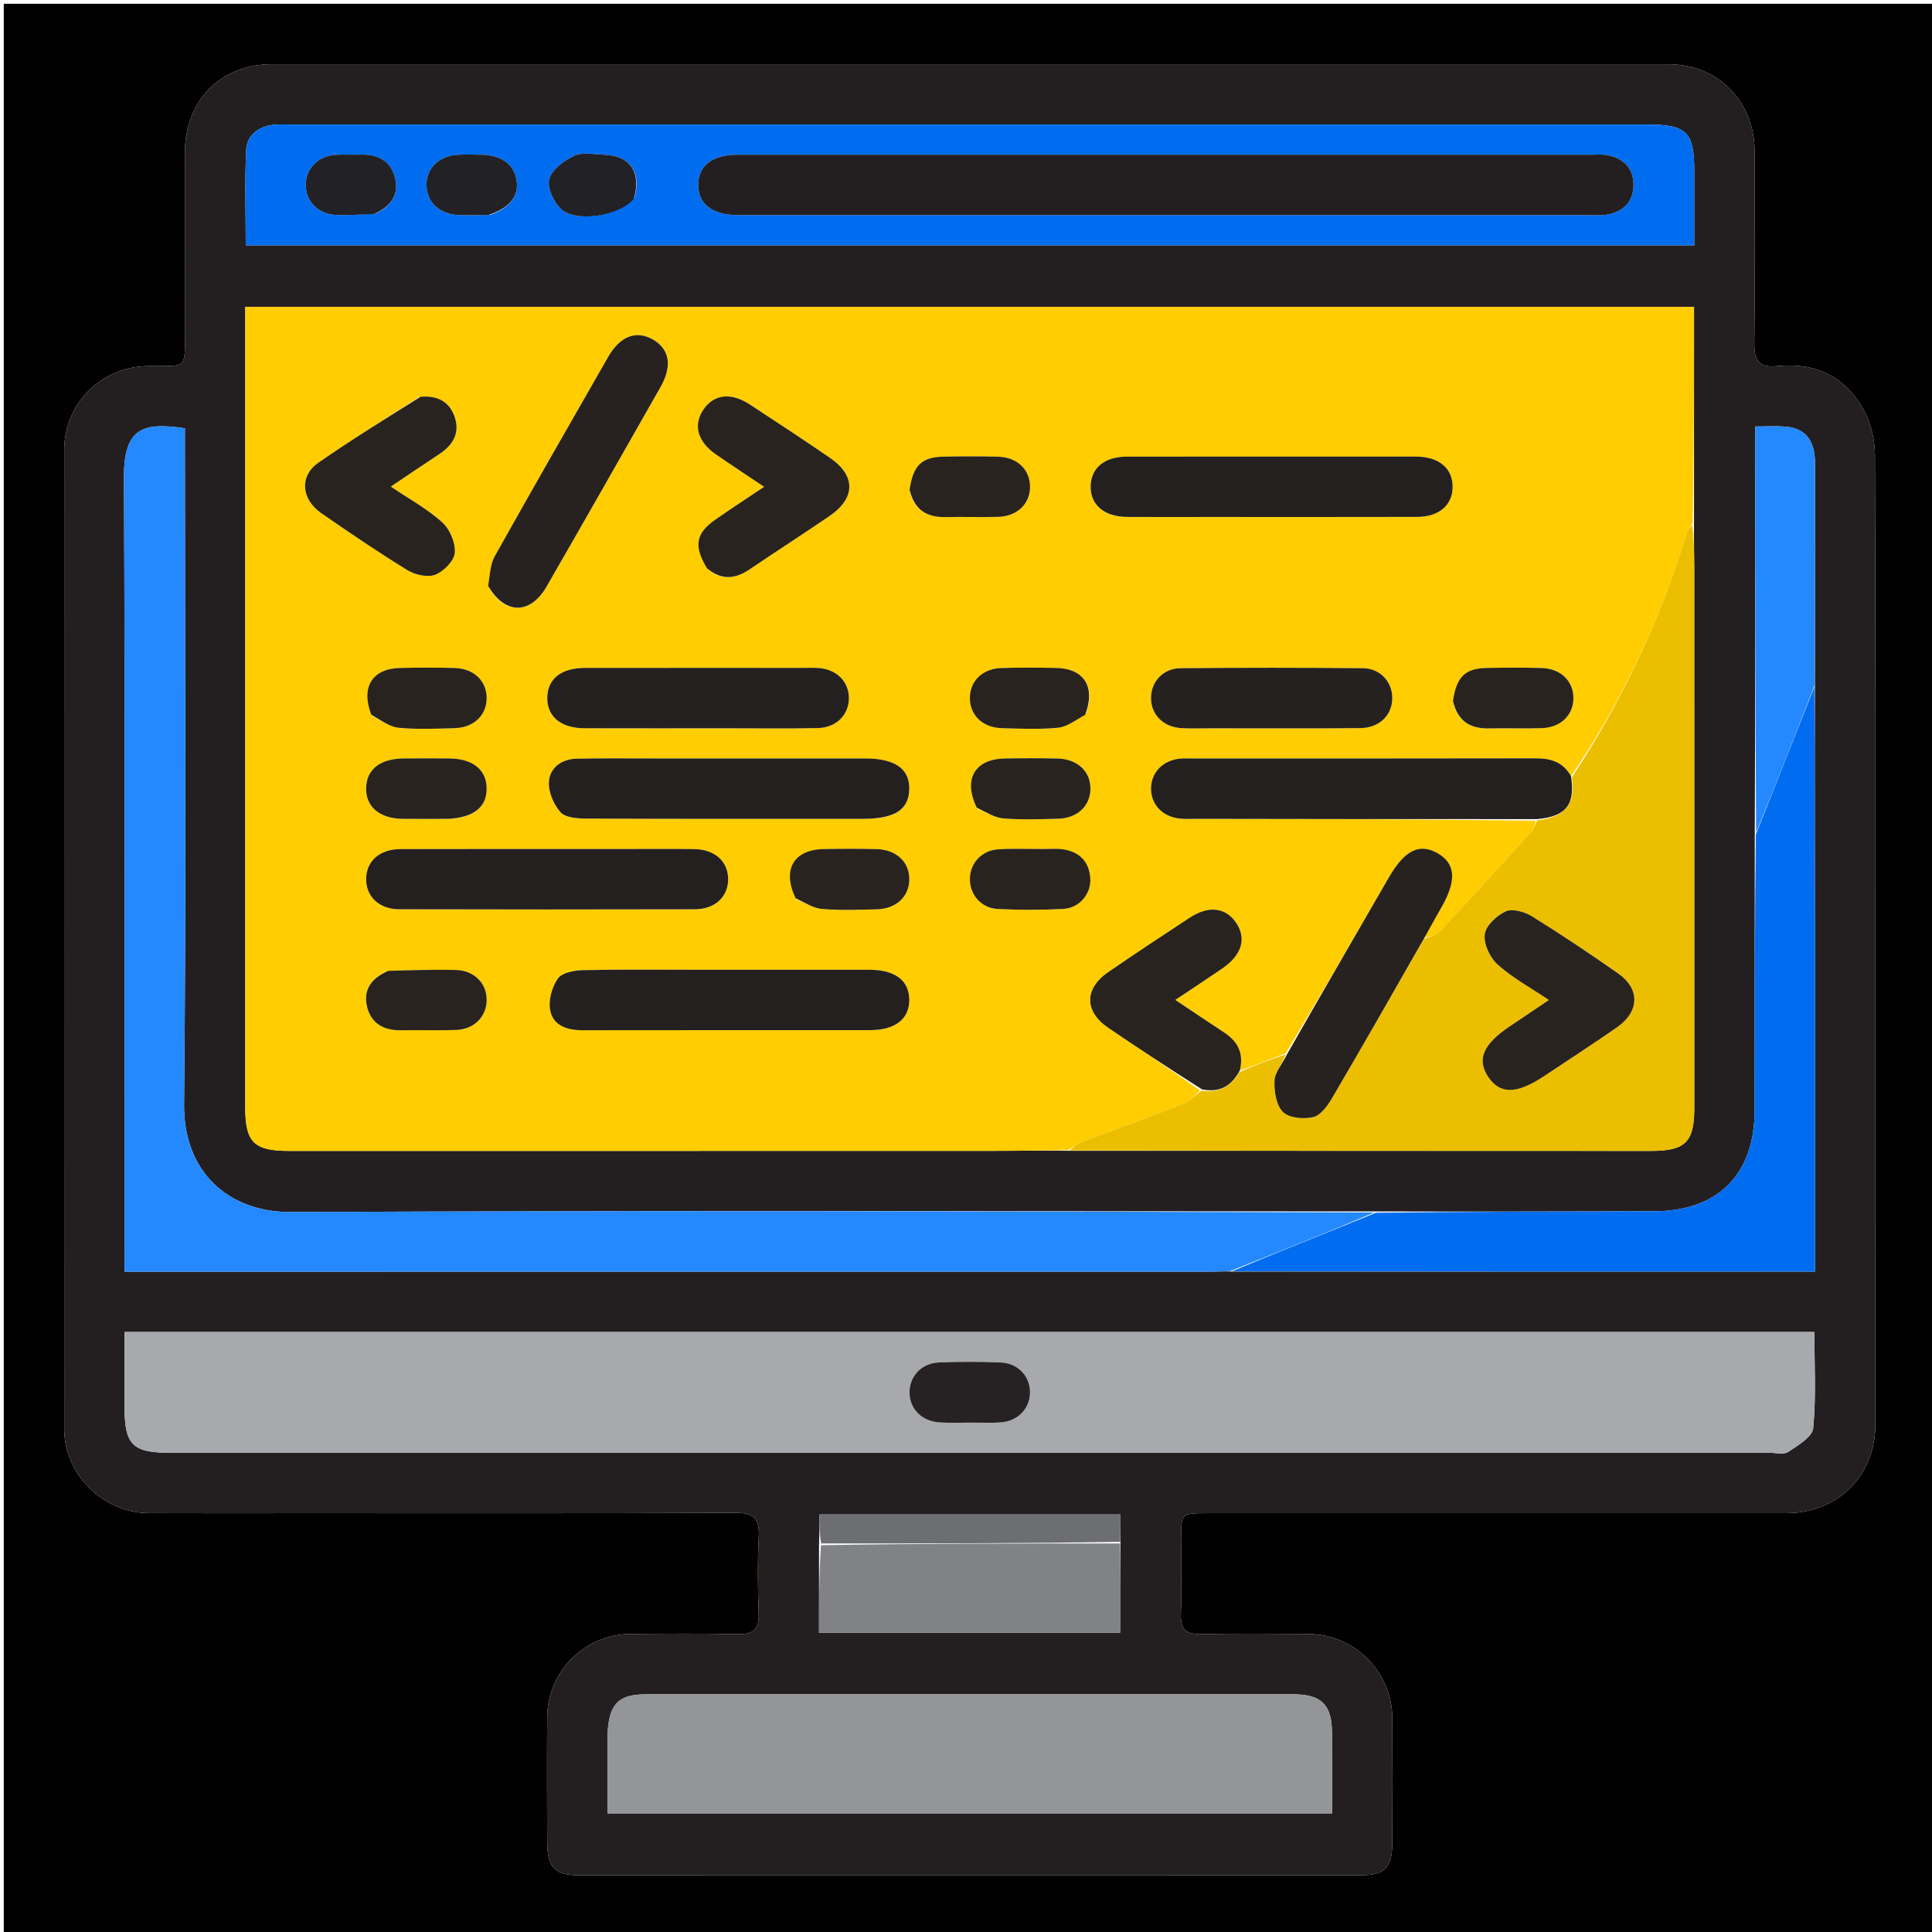 <svg version="1.1" id="Layer_1" xmlns="http://www.w3.org/2000/svg" xmlns:xlink="http://www.w3.org/1999/xlink" x="0px" y="0px"
	 width="100%" viewBox="0 0 512 512" enable-background="new 0 0 512 512" xml:space="preserve">
<path fill="#000000" opacity="1" stroke="none" 
	d="
M1,167 
	C1,111.333 1,56.167 1,1 
	C171.667,1 342.333,1 513,1 
	C513,171.667 513,342.333 513,513 
	C342.333,513 171.667,513 1,513 
	C1,397.833 1,282.667 1,167 
M497,268.5 
	C497,219.176 497.067,169.852 496.874,120.529 
	C496.858,116.557 495.824,112.173 493.933,108.706 
	C489.077,99.805 481.1,95.97 470.961,97.023 
	C466.418,97.494 464.851,95.749 464.912,91.112 
	C465.137,74.118 465.022,57.12 464.993,40.123 
	C464.97,26.815 455.268,17.011 442.052,17.009 
	C318.743,16.995 195.435,16.995 72.126,17.008 
	C58.492,17.009 49.024,26.623 49.005,40.408 
	C48.985,55.905 49.026,71.402 48.991,86.899 
	C48.966,98.159 50.014,96.904 39.257,97.005 
	C26.864,97.122 17.024,106.875 17.019,119.277 
	C16.987,205.76 16.988,292.243 17.019,378.726 
	C17.023,390.708 27.324,400.93 39.334,400.984 
	C52.998,401.045 66.662,401 80.326,401 
	C118.485,401 156.644,401.071 194.803,400.911 
	C199.574,400.892 201.331,402.303 201.086,407.154 
	C200.742,413.969 200.81,420.821 201.066,427.643 
	C201.223,431.86 199.563,433.154 195.506,433.065 
	C186.013,432.856 176.511,432.939 167.013,433.018 
	C154.931,433.118 145.108,442.935 145.02,455.021 
	C144.939,466.019 144.967,477.017 145.015,488.015 
	C145.046,495.035 146.934,496.98 153.888,496.983 
	C222.708,497.006 291.527,497.007 360.347,496.978 
	C367.048,496.976 368.941,495.034 368.98,488.304 
	C369.042,477.307 369.047,466.308 368.985,455.311 
	C368.916,443.046 358.98,433.094 346.739,433.014 
	C337.242,432.952 327.741,432.878 318.246,433.055 
	C314.424,433.126 312.81,431.883 312.943,427.896 
	C313.166,421.238 312.992,414.568 313.003,407.902 
	C313.015,401.024 313.025,401.004 319.944,401.003 
	C371.1,400.997 422.257,401.007 473.413,400.995 
	C487.052,400.992 496.989,391.082 496.995,377.479 
	C497.01,341.486 497,305.493 497,268.5 
z"/>
<path fill="#231F20" opacity="1" stroke="none" 
	d="
M497,269 
	C497,305.493 497.01,341.486 496.995,377.479 
	C496.989,391.082 487.052,400.992 473.413,400.995 
	C422.257,401.007 371.1,400.997 319.944,401.003 
	C313.025,401.004 313.015,401.024 313.003,407.902 
	C312.992,414.568 313.166,421.238 312.943,427.896 
	C312.81,431.883 314.424,433.126 318.246,433.055 
	C327.741,432.878 337.242,432.952 346.739,433.014 
	C358.98,433.094 368.916,443.046 368.985,455.311 
	C369.047,466.308 369.042,477.307 368.98,488.304 
	C368.941,495.034 367.048,496.976 360.347,496.978 
	C291.527,497.007 222.708,497.006 153.888,496.983 
	C146.934,496.98 145.046,495.035 145.015,488.015 
	C144.967,477.017 144.939,466.019 145.02,455.021 
	C145.108,442.935 154.931,433.118 167.013,433.018 
	C176.511,432.939 186.013,432.856 195.506,433.065 
	C199.563,433.154 201.223,431.86 201.066,427.643 
	C200.81,420.821 200.742,413.969 201.086,407.154 
	C201.331,402.303 199.574,400.892 194.803,400.911 
	C156.644,401.071 118.485,401 80.326,401 
	C66.662,401 52.998,401.045 39.334,400.984 
	C27.324,400.93 17.023,390.708 17.019,378.726 
	C16.988,292.243 16.987,205.76 17.019,119.277 
	C17.024,106.875 26.864,97.122 39.257,97.005 
	C50.014,96.904 48.966,98.159 48.991,86.899 
	C49.026,71.402 48.985,55.905 49.005,40.408 
	C49.024,26.623 58.492,17.009 72.126,17.008 
	C195.435,16.995 318.743,16.995 442.052,17.009 
	C455.268,17.011 464.97,26.815 464.993,40.123 
	C465.022,57.12 465.137,74.118 464.912,91.112 
	C464.851,95.749 466.418,97.494 470.961,97.023 
	C481.1,95.97 489.077,99.805 493.933,108.706 
	C495.824,112.173 496.858,116.557 496.874,120.529 
	C497.067,169.852 497,219.176 497,269 
M296.943,408.151 
	C296.943,405.914 296.943,403.678 296.943,401.359 
	C269.927,401.359 243.767,401.359 217.16,401.359 
	C217.16,404.151 217.16,406.597 217.046,409.969 
	C217.046,417.539 217.046,425.109 217.046,432.671 
	C244.059,432.671 270.252,432.671 296.84,432.671 
	C296.84,424.582 296.84,416.813 296.943,408.151 
M480.964,181.082 
	C480.976,161.603 481.014,142.124 480.984,122.646 
	C480.975,116.665 478.324,113.433 473.148,113.058 
	C470.559,112.87 467.944,113.025 465.172,113.025 
	C465.172,149.379 465.172,185.14 465.034,221.841 
	C465.023,245.996 465.018,270.151 464.997,294.306 
	C464.983,311.247 455.269,320.965 438.36,321.001 
	C413.875,321.053 389.39,321.114 363.988,321.036 
	C268.341,321.024 172.693,320.796 77.048,321.206 
	C60.548,321.276 48.602,310.559 48.782,292.716 
	C49.366,234.9 49,177.075 49,119.253 
	C49,117.305 49,115.357 49,113.499 
	C38.266,111.916 32.795,113.103 32.856,126.431 
	C33.167,194.583 33,262.737 33,330.89 
	C33,332.821 33,334.752 33,337 
	C35.302,337 36.943,337 38.584,337 
	C132.732,337 226.88,337.001 321.027,336.993 
	C322.691,336.993 324.354,336.89 326.942,336.973 
	C378.175,336.973 429.407,336.973 481,336.973 
	C481,334.529 481,332.721 481,330.914 
	C481,305.263 481.022,279.612 480.994,253.96 
	C480.968,229.978 480.891,205.996 480.964,181.082 
M448.935,138.052 
	C448.935,119.128 448.935,100.204 448.935,81.333 
	C320.658,81.333 192.959,81.333 64.999,81.333 
	C64.999,83.313 64.999,84.959 64.999,86.606 
	C64.999,155.587 64.998,224.569 65.001,293.55 
	C65.002,302.697 67.323,304.999 76.543,304.999 
	C138.36,305.002 200.177,305.007 261.993,304.992 
	C268.988,304.991 275.983,304.872 283.906,304.97 
	C335.179,304.98 386.453,304.994 437.726,304.998 
	C446.576,304.999 448.997,302.591 448.998,293.783 
	C449.004,246.005 449.006,198.228 448.993,150.451 
	C448.992,146.626 448.872,142.803 448.935,138.052 
M126.5,353 
	C95.427,353 64.353,353 33,353 
	C33,360.036 32.998,366.348 33,372.66 
	C33.003,382.931 35.039,384.999 45.165,384.999 
	C186.429,385 327.692,385 468.956,384.997 
	C470.621,384.996 472.704,385.566 473.865,384.787 
	C476.432,383.065 480.287,380.82 480.512,378.489 
	C481.317,370.148 480.827,361.683 480.827,353 
	C362.681,353 245.09,353 126.5,353 
M129.5,65.001 
	C235.914,65.001 342.328,65.001 449.001,65.001 
	C449.001,57.903 449.002,51.583 449,45.263 
	C448.997,35.052 446.949,33 436.745,33 
	C316.913,32.999 197.081,32.999 77.248,33.002 
	C75.582,33.002 73.894,32.874 72.254,33.095 
	C68.354,33.621 65.424,35.907 65.243,39.773 
	C64.857,48.027 65.125,56.313 65.125,65.001 
	C86.572,65.001 107.536,65.001 129.5,65.001 
M161,459.763 
	C161,466.701 161,473.64 161,480.574 
	C225.36,480.574 289.057,480.574 353,480.574 
	C353,473.159 353.029,466.168 352.991,459.178 
	C352.951,451.742 350.196,449.01 342.652,449.008 
	C285.493,448.994 228.334,448.993 171.175,449.01 
	C163.914,449.012 161.376,451.527 161,459.763 
z"/>
<path fill="#FFCD00" opacity="1" stroke="none" 
	d="
M282.978,304.807 
	C275.983,304.872 268.988,304.991 261.993,304.992 
	C200.177,305.007 138.36,305.002 76.543,304.999 
	C67.323,304.999 65.002,302.697 65.001,293.55 
	C64.998,224.569 64.999,155.587 64.999,86.606 
	C64.999,84.959 64.999,83.313 64.999,81.333 
	C192.959,81.333 320.658,81.333 448.935,81.333 
	C448.935,100.204 448.935,119.128 448.573,138.683 
	C447.837,139.845 447.293,140.326 447.114,140.916 
	C440.09,164.089 429.896,185.769 416.337,205.684 
	C414.048,201.694 410.702,200.955 406.778,200.963 
	C376.309,201.027 345.839,200.998 315.369,200.999 
	C314.537,200.999 313.7,200.96 312.873,201.031 
	C308.179,201.432 304.973,204.749 305.035,209.103 
	C305.097,213.445 308.335,216.637 313.088,216.972 
	C314.413,217.065 315.751,216.999 317.083,217.001 
	C347.05,217.048 377.018,217.093 406.963,217.49 
	C406.666,218.611 406.596,219.565 406.09,220.122 
	C397.876,229.152 389.646,238.169 381.293,247.068 
	C380.386,248.034 378.69,248.258 377.507,248.491 
	C379.124,245.552 380.586,242.942 382.065,240.343 
	C386.096,233.262 385.737,228.802 380.906,226.074 
	C376.116,223.369 372.197,225.367 368.076,232.504 
	C359.112,248.03 350.115,263.536 340.769,279.109 
	C336.425,280.806 332.443,282.445 328.579,283.677 
	C329.695,278.944 327.898,275.897 324.355,273.579 
	C320.236,270.884 316.162,268.121 311.473,264.99 
	C316.016,261.954 319.993,259.346 323.917,256.66 
	C329.132,253.089 330.421,248.677 327.55,244.495 
	C324.785,240.466 320.276,239.924 315.283,243.197 
	C308.065,247.928 300.871,252.697 293.753,257.576 
	C287.325,261.982 287.295,268.012 293.714,272.39 
	C301.797,277.904 309.997,283.246 318.022,289.007 
	C316.486,290.422 315.225,291.88 313.638,292.498 
	C304.84,295.925 295.951,299.114 287.126,302.472 
	C285.659,303.03 284.357,304.018 282.978,304.807 
M185.5,256.998 
	C175.19,256.998 164.878,256.87 154.573,257.096 
	C152.245,257.147 148.976,257.738 147.861,259.306 
	C146.269,261.543 145.294,265.096 145.806,267.75 
	C146.588,271.805 150.3,273.028 154.346,273.022 
	C179.787,272.981 205.229,273.012 230.67,272.995 
	C237.28,272.991 241.056,269.965 240.964,264.86 
	C240.872,259.78 237.178,257.009 230.399,257.002 
	C215.766,256.987 201.133,256.998 185.5,256.998 
M365.49,120.998 
	C343.207,120.998 320.924,120.978 298.641,121.012 
	C292.705,121.021 289.149,123.989 289.034,128.812 
	C288.916,133.802 292.613,136.952 298.775,136.991 
	C305.925,137.037 313.076,137.003 320.226,137.002 
	C338.684,137.002 357.143,137.033 375.601,136.983 
	C381.414,136.967 385.009,133.768 384.964,128.927 
	C384.918,124.083 381.356,121.091 375.463,121.006 
	C372.471,120.963 369.477,120.998 365.49,120.998 
M162.5,224.998 
	C143.71,224.998 124.919,224.963 106.129,225.021 
	C100.618,225.038 97.138,228.154 97.034,232.825 
	C96.93,237.517 100.418,240.953 105.79,240.967 
	C131.896,241.035 158.003,241.033 184.11,240.971 
	C189.519,240.958 193.013,237.602 192.964,232.917 
	C192.914,228.241 189.425,225.091 183.953,225.02 
	C177.136,224.932 170.318,224.998 162.5,224.998 
M229.301,217.002 
	C237.172,216.968 240.8,214.549 240.964,209.227 
	C241.131,203.764 237.209,201 229.267,200.998 
	C210.472,200.996 191.677,200.996 172.883,200.998 
	C166.23,200.999 159.575,200.929 152.925,201.049 
	C148.967,201.121 145.773,203.327 145.479,207.075 
	C145.268,209.77 146.701,213.191 148.554,215.251 
	C149.88,216.725 153.114,216.923 155.501,216.934 
	C179.783,217.046 204.067,217.002 229.301,217.002 
M129.512,155.666 
	C133.866,162.96 140.539,162.923 144.872,155.405 
	C154.997,137.837 165.02,120.21 175.037,102.58 
	C178.215,96.986 177.456,92.552 173.075,90.003 
	C168.682,87.446 164.349,89.039 161.185,94.559 
	C151.1,112.151 141.004,129.737 131.103,147.432 
	C129.89,149.599 129.829,152.412 129.512,155.666 
M211.391,176.997 
	C192.603,176.997 173.816,176.981 155.029,177.006 
	C148.695,177.015 145.084,179.925 145.033,184.92 
	C144.983,189.913 148.646,192.973 154.878,192.992 
	C167.514,193.029 180.149,193.005 192.785,193.003 
	C200.765,193.001 208.748,193.111 216.725,192.947 
	C221.715,192.844 225.078,189.312 224.964,184.803 
	C224.855,180.483 221.591,177.327 216.839,177.024 
	C215.348,176.929 213.847,177.001 211.391,176.997 
M111.058,105.214 
	C102.138,110.995 93.072,116.565 84.356,122.638 
	C79.324,126.145 79.809,132.291 85.107,135.964 
	C92.622,141.174 100.191,146.325 107.981,151.104 
	C110.008,152.348 113.317,153.095 115.352,152.305 
	C117.596,151.434 120.345,148.637 120.521,146.487 
	C120.736,143.85 119.207,140.243 117.194,138.428 
	C113.232,134.855 108.415,132.229 103.568,128.952 
	C108.223,125.828 112.194,123.112 116.219,120.478 
	C119.74,118.174 121.908,115.163 120.602,110.855 
	C119.336,106.677 116.236,104.753 111.058,105.214 
M187.648,150.898 
	C191.312,153.899 194.92,153.411 198.636,150.898 
	C205.662,146.144 212.793,141.544 219.803,136.768 
	C226.794,132.004 226.837,126.034 219.901,121.297 
	C212.897,116.513 205.818,111.835 198.716,107.196 
	C193.684,103.91 189.204,104.456 186.432,108.517 
	C183.644,112.599 184.823,117.026 189.702,120.4 
	C193.754,123.203 197.875,125.908 202.496,129.013 
	C197.838,132.137 193.696,134.833 189.642,137.654 
	C184.389,141.31 183.761,144.654 187.648,150.898 
M321.537,193.004 
	C334.497,193.001 347.457,193.07 360.416,192.961 
	C365.506,192.917 368.889,189.619 368.965,185.123 
	C369.039,180.789 365.832,177.126 361.169,177.081 
	C345.054,176.927 328.935,176.927 312.82,177.082 
	C308.154,177.126 304.958,180.783 305.032,185.124 
	C305.106,189.457 308.337,192.68 313.079,192.962 
	C315.563,193.11 318.062,192.999 321.537,193.004 
M119.162,217.009 
	C125.566,216.701 129.028,213.843 128.971,208.909 
	C128.914,203.951 125.266,201.042 118.99,200.996 
	C115.008,200.967 111.024,200.968 107.041,200.996 
	C100.725,201.04 97.109,203.899 97.027,208.868 
	C96.944,213.858 100.615,216.939 106.788,217.002 
	C110.604,217.041 114.422,217.01 119.162,217.009 
M259.125,214.369 
	C261.372,215.248 263.571,216.698 265.874,216.887 
	C270.663,217.28 275.508,217.097 280.326,216.978 
	C285.447,216.851 288.84,213.706 288.971,209.218 
	C289.108,204.53 285.614,201.149 280.272,201.019 
	C275.62,200.905 270.962,200.927 266.309,201.006 
	C258.351,201.142 255.167,206.473 259.125,214.369 
M385.084,186.181 
	C386.311,191.19 389.667,193.144 394.63,193.031 
	C399.282,192.925 403.941,193.117 408.591,192.968 
	C413.635,192.806 416.997,189.468 416.971,184.953 
	C416.945,180.431 413.585,177.171 408.506,177.028 
	C403.69,176.891 398.865,176.924 394.046,177.011 
	C388.292,177.114 385.983,179.323 385.084,186.181 
M211.125,238.369 
	C213.372,239.248 215.571,240.698 217.874,240.887 
	C222.663,241.28 227.508,241.097 232.326,240.978 
	C237.447,240.851 240.84,237.706 240.971,233.218 
	C241.108,228.53 237.614,225.149 232.272,225.019 
	C227.62,224.905 222.962,224.927 218.309,225.006 
	C210.351,225.142 207.167,230.473 211.125,238.369 
M275.407,224.99 
	C271.757,225.005 268.094,224.826 264.462,225.086 
	C260.09,225.398 257.048,228.815 257.027,232.958 
	C257.006,237.094 260.033,240.68 264.388,240.888 
	C270.18,241.164 276.008,241.183 281.797,240.87 
	C286.08,240.637 289.212,236.853 288.939,232.766 
	C288.647,228.385 286.13,225.772 281.828,225.094 
	C280.045,224.814 278.186,225.011 275.407,224.99 
M287.818,189.111 
	C290.421,182.001 287.288,177.159 279.889,177.011 
	C275.07,176.915 270.244,176.887 265.427,177.03 
	C260.366,177.18 257.016,180.483 257.027,185.012 
	C257.037,189.533 260.393,192.824 265.461,192.969 
	C270.444,193.111 275.468,193.341 280.407,192.855 
	C282.804,192.619 285.048,190.832 287.818,189.111 
M98.624,189.747 
	C100.937,190.831 103.182,192.618 105.579,192.855 
	C110.518,193.341 115.542,193.111 120.525,192.969 
	C125.594,192.824 128.957,189.533 128.971,185.017 
	C128.985,180.495 125.625,177.181 120.568,177.03 
	C115.752,176.887 110.926,176.915 106.107,177.011 
	C98.702,177.158 95.574,181.986 98.624,189.747 
M102.506,257.413 
	C98.281,259.23 96.165,262.444 97.313,266.933 
	C98.454,271.395 101.884,273.129 106.411,273.031 
	C111.226,272.926 116.05,273.134 120.86,272.956 
	C125.601,272.78 128.86,269.502 128.971,265.191 
	C129.087,260.679 125.733,257.163 120.753,257.047 
	C114.947,256.911 109.133,257.11 102.506,257.413 
M241.084,130.181 
	C242.311,135.19 245.667,137.144 250.63,137.031 
	C255.282,136.925 259.941,137.117 264.591,136.968 
	C269.635,136.806 272.997,133.468 272.971,128.953 
	C272.945,124.431 269.585,121.171 264.506,121.028 
	C259.69,120.891 254.865,120.924 250.046,121.011 
	C244.292,121.114 241.983,123.323 241.084,130.181 
z"/>
<path fill="#A7A9AC" opacity="1" stroke="none" 
	d="
M127,353 
	C245.09,353 362.681,353 480.827,353 
	C480.827,361.683 481.317,370.148 480.512,378.489 
	C480.287,380.82 476.432,383.065 473.865,384.787 
	C472.704,385.566 470.621,384.996 468.956,384.997 
	C327.692,385 186.429,385 45.165,384.999 
	C35.039,384.999 33.003,382.931 33,372.66 
	C32.998,366.348 33,360.036 33,353 
	C64.353,353 95.427,353 127,353 
M258.45,377.01 
	C260.77,376.995 263.104,377.137 265.408,376.932 
	C269.804,376.542 272.881,373.27 272.966,369.15 
	C273.056,364.839 269.86,361.267 265.221,361.072 
	C259.761,360.842 254.278,360.846 248.817,361.068 
	C244.16,361.257 240.968,364.781 241.031,369.103 
	C241.093,373.422 244.313,376.681 249.032,376.962 
	C251.84,377.13 254.665,377.004 258.45,377.01 
z"/>
<path fill="#2488FF" opacity="1" stroke="none" 
	d="
M326.017,336.836 
	C324.354,336.89 322.691,336.993 321.027,336.993 
	C226.88,337.001 132.732,337 38.584,337 
	C36.943,337 35.302,337 33,337 
	C33,334.752 33,332.821 33,330.89 
	C33,262.737 33.167,194.583 32.856,126.431 
	C32.795,113.103 38.266,111.916 49,113.499 
	C49,115.357 49,117.305 49,119.253 
	C49,177.075 49.366,234.9 48.782,292.716 
	C48.602,310.559 60.548,321.276 77.048,321.206 
	C172.693,320.796 268.341,321.024 364.197,321.317 
	C351.609,326.678 338.813,331.757 326.017,336.836 
z"/>
<path fill="#EBBF00" opacity="1" stroke="none" 
	d="
M328.46,284.083 
	C332.443,282.445 336.425,280.806 340.71,279.463 
	C339.858,281.955 337.872,284.109 337.761,286.357 
	C337.622,289.176 338.198,292.898 339.999,294.689 
	C341.622,296.304 345.506,296.645 348.028,296.036 
	C350.008,295.558 351.837,293.011 353.034,290.973 
	C361.246,276.984 369.273,262.888 377.36,248.826 
	C378.69,248.258 380.386,248.034 381.293,247.068 
	C389.646,238.169 397.876,229.152 406.09,220.122 
	C406.596,219.565 406.666,218.611 407.358,217.421 
	C415.04,216.361 417.502,213.275 416.567,205.98 
	C429.896,185.769 440.09,164.089 447.114,140.916 
	C447.293,140.326 447.837,139.845 448.509,139.146 
	C448.872,142.803 448.992,146.626 448.993,150.451 
	C449.006,198.228 449.004,246.005 448.998,293.783 
	C448.997,302.591 446.576,304.999 437.726,304.998 
	C386.453,304.994 335.179,304.98 283.442,304.889 
	C284.357,304.018 285.659,303.03 287.126,302.472 
	C295.951,299.114 304.84,295.925 313.638,292.498 
	C315.225,291.88 316.486,290.422 318.423,289.047 
	C323.31,289.621 326.349,287.798 328.46,284.083 
M409.469,285.01 
	C415.832,280.762 422.265,276.614 428.537,272.235 
	C434.51,268.063 434.661,262.062 428.806,257.965 
	C421.313,252.721 413.706,247.623 405.935,242.806 
	C404.015,241.616 400.804,240.727 399.019,241.536 
	C396.63,242.618 393.754,245.331 393.474,247.635 
	C393.164,250.183 394.872,253.815 396.903,255.631 
	C400.859,259.169 405.654,261.769 410.482,265.013 
	C406.529,267.671 403.366,269.812 400.189,271.932 
	C392.994,276.735 391.264,280.828 394.474,285.499 
	C397.578,290.016 401.919,289.988 409.469,285.01 
z"/>
<path fill="#006DF0" opacity="1" stroke="none" 
	d="
M129,65.001 
	C107.536,65.001 86.572,65.001 65.125,65.001 
	C65.125,56.313 64.857,48.027 65.243,39.773 
	C65.424,35.907 68.354,33.621 72.254,33.095 
	C73.894,32.874 75.582,33.002 77.248,33.002 
	C197.081,32.999 316.913,32.999 436.745,33 
	C446.949,33 448.997,35.052 449,45.263 
	C449.002,51.583 449.001,57.903 449.001,65.001 
	C342.328,65.001 235.914,65.001 129,65.001 
M349.5,41 
	C298.174,41 246.848,40.995 195.522,41.005 
	C188.753,41.007 185.049,43.863 185.041,48.986 
	C185.032,54.089 188.777,56.958 195.503,57 
	C196.003,57.003 196.503,57 197.003,57 
	C271.659,57 346.315,57.001 420.971,56.997 
	C422.636,56.997 424.343,57.168 425.959,56.87 
	C430.252,56.077 432.884,53.427 432.888,49.006 
	C432.893,44.587 430.276,41.937 425.979,41.126 
	C424.526,40.852 422.988,41.004 421.49,41.003 
	C397.827,40.998 374.163,41 349.5,41 
M168.146,52.391 
	C170.012,45.554 166.98,41.22 160.104,41.007 
	C157.452,40.925 154.43,40.244 152.231,41.256 
	C149.526,42.502 146.271,44.886 145.558,47.425 
	C144.923,49.684 146.717,53.623 148.706,55.41 
	C152.768,59.058 163.933,57.277 168.146,52.391 
M129.86,56.945 
	C135.174,55.107 137.609,51.906 136.885,47.711 
	C136.141,43.409 132.81,41.067 127.282,40.992 
	C125.293,40.966 123.299,40.908 121.315,41.016 
	C116.312,41.287 112.965,44.597 113.028,49.103 
	C113.09,53.587 116.468,56.772 121.529,56.986 
	C124.011,57.091 126.501,56.999 129.86,56.945 
M99.493,56.557 
	C103.709,54.741 105.823,51.547 104.667,47.052 
	C103.519,42.587 100.091,40.822 95.578,40.977 
	C93.259,41.056 90.922,40.862 88.616,41.059 
	C84.209,41.436 81.127,44.686 81.028,48.814 
	C80.924,53.124 84.116,56.654 88.75,56.932 
	C92.048,57.13 95.373,56.872 99.493,56.557 
z"/>
<path fill="#939598" opacity="1" stroke="none" 
	d="
M161,459.303 
	C161.376,451.527 163.914,449.012 171.175,449.01 
	C228.334,448.993 285.493,448.994 342.652,449.008 
	C350.196,449.01 352.951,451.742 352.991,459.178 
	C353.029,466.168 353,473.159 353,480.574 
	C289.057,480.574 225.36,480.574 161,480.574 
	C161,473.64 161,466.701 161,459.303 
z"/>
<path fill="#006DF0" opacity="1" stroke="none" 
	d="
M326.48,336.904 
	C338.813,331.757 351.609,326.678 364.655,321.385 
	C389.39,321.114 413.875,321.053 438.36,321.001 
	C455.269,320.965 464.983,311.247 464.997,294.306 
	C465.018,270.151 465.023,245.996 465.317,221.12 
	C470.679,207.604 475.757,194.809 480.836,182.014 
	C480.891,205.996 480.968,229.978 480.994,253.96 
	C481.022,279.612 481,305.263 481,330.914 
	C481,332.721 481,334.529 481,336.973 
	C429.407,336.973 378.175,336.973 326.48,336.904 
z"/>
<path fill="#808285" opacity="1" stroke="none" 
	d="
M296.84,409.044 
	C296.84,416.813 296.84,424.582 296.84,432.671 
	C270.252,432.671 244.059,432.671 217.046,432.671 
	C217.046,425.109 217.046,417.539 217.561,409.497 
	C244.33,409.031 270.585,409.037 296.84,409.044 
z"/>
<path fill="#2488FF" opacity="1" stroke="none" 
	d="
M480.9,181.548 
	C475.757,194.809 470.679,207.604 465.386,220.649 
	C465.172,185.14 465.172,149.379 465.172,113.025 
	C467.944,113.025 470.559,112.87 473.148,113.058 
	C478.324,113.433 480.975,116.665 480.984,122.646 
	C481.014,142.124 480.976,161.603 480.9,181.548 
z"/>
<path fill="#6D6E71" opacity="1" stroke="none" 
	d="
M296.891,408.597 
	C270.585,409.037 244.33,409.031 217.618,409.034 
	C217.16,406.597 217.16,404.151 217.16,401.359 
	C243.767,401.359 269.927,401.359 296.943,401.359 
	C296.943,403.678 296.943,405.914 296.891,408.597 
z"/>
<path fill="#242020" opacity="1" stroke="none" 
	d="
M416.337,205.684 
	C417.502,213.275 415.04,216.361 407.381,217.07 
	C377.018,217.093 347.05,217.048 317.083,217.001 
	C315.751,216.999 314.413,217.065 313.088,216.972 
	C308.335,216.637 305.097,213.445 305.035,209.103 
	C304.973,204.749 308.179,201.432 312.873,201.031 
	C313.7,200.96 314.537,200.999 315.369,200.999 
	C345.839,200.998 376.309,201.027 406.778,200.963 
	C410.702,200.955 414.048,201.694 416.337,205.684 
z"/>
<path fill="#242020" opacity="1" stroke="none" 
	d="
M186,256.998 
	C201.133,256.998 215.766,256.987 230.399,257.002 
	C237.178,257.009 240.872,259.78 240.964,264.86 
	C241.056,269.965 237.28,272.991 230.67,272.995 
	C205.229,273.012 179.787,272.981 154.346,273.022 
	C150.3,273.028 146.588,271.805 145.806,267.75 
	C145.294,265.096 146.269,261.543 147.861,259.306 
	C148.976,257.738 152.245,257.147 154.573,257.096 
	C164.878,256.87 175.19,256.998 186,256.998 
z"/>
<path fill="#242020" opacity="1" stroke="none" 
	d="
M365.987,120.998 
	C369.477,120.998 372.471,120.963 375.463,121.006 
	C381.356,121.091 384.918,124.083 384.964,128.927 
	C385.009,133.768 381.414,136.967 375.601,136.983 
	C357.143,137.033 338.684,137.002 320.226,137.002 
	C313.076,137.003 305.925,137.037 298.775,136.991 
	C292.613,136.952 288.916,133.802 289.034,128.812 
	C289.149,123.989 292.705,121.021 298.641,121.012 
	C320.924,120.978 343.207,120.998 365.987,120.998 
z"/>
<path fill="#242020" opacity="1" stroke="none" 
	d="
M163,224.998 
	C170.318,224.998 177.136,224.932 183.953,225.02 
	C189.425,225.091 192.914,228.241 192.964,232.917 
	C193.013,237.602 189.519,240.958 184.11,240.971 
	C158.003,241.033 131.896,241.035 105.79,240.967 
	C100.418,240.953 96.93,237.517 97.034,232.825 
	C97.138,228.154 100.618,225.038 106.129,225.021 
	C124.919,224.963 143.71,224.998 163,224.998 
z"/>
<path fill="#242020" opacity="1" stroke="none" 
	d="
M228.826,217.002 
	C204.067,217.002 179.783,217.046 155.501,216.934 
	C153.114,216.923 149.88,216.725 148.554,215.251 
	C146.701,213.191 145.268,209.77 145.479,207.075 
	C145.773,203.327 148.967,201.121 152.925,201.049 
	C159.575,200.929 166.23,200.999 172.883,200.998 
	C191.677,200.996 210.472,200.996 229.267,200.998 
	C237.209,201 241.131,203.764 240.964,209.227 
	C240.8,214.549 237.172,216.968 228.826,217.002 
z"/>
<path fill="#27221F" opacity="1" stroke="none" 
	d="
M377.507,248.491 
	C369.273,262.888 361.246,276.984 353.034,290.973 
	C351.837,293.011 350.008,295.558 348.028,296.036 
	C345.506,296.645 341.622,296.304 339.999,294.689 
	C338.198,292.898 337.622,289.176 337.761,286.357 
	C337.872,284.109 339.858,281.955 341.071,279.405 
	C350.115,263.536 359.112,248.03 368.076,232.504 
	C372.197,225.367 376.116,223.369 380.906,226.074 
	C385.737,228.802 386.096,233.262 382.065,240.343 
	C380.586,242.942 379.124,245.552 377.507,248.491 
z"/>
<path fill="#27221F" opacity="1" stroke="none" 
	d="
M129.373,155.296 
	C129.829,152.412 129.89,149.599 131.103,147.432 
	C141.004,129.737 151.1,112.151 161.185,94.559 
	C164.349,89.039 168.682,87.446 173.075,90.003 
	C177.456,92.552 178.215,96.986 175.037,102.58 
	C165.02,120.21 154.997,137.837 144.872,155.405 
	C140.539,162.923 133.866,162.96 129.373,155.296 
z"/>
<path fill="#252020" opacity="1" stroke="none" 
	d="
M211.871,176.997 
	C213.847,177.001 215.348,176.929 216.839,177.024 
	C221.591,177.327 224.855,180.483 224.964,184.803 
	C225.078,189.312 221.715,192.844 216.725,192.947 
	C208.748,193.111 200.765,193.001 192.785,193.003 
	C180.149,193.005 167.514,193.029 154.878,192.992 
	C148.646,192.973 144.983,189.913 145.033,184.92 
	C145.084,179.925 148.695,177.015 155.029,177.006 
	C173.816,176.981 192.603,176.997 211.871,176.997 
z"/>
<path fill="#28231F" opacity="1" stroke="none" 
	d="
M328.579,283.677 
	C326.349,287.798 323.31,289.621 318.548,288.702 
	C309.997,283.246 301.797,277.904 293.714,272.39 
	C287.295,268.012 287.325,261.982 293.753,257.576 
	C300.871,252.697 308.065,247.928 315.283,243.197 
	C320.276,239.924 324.785,240.466 327.55,244.495 
	C330.421,248.677 329.132,253.089 323.917,256.66 
	C319.993,259.346 316.016,261.954 311.473,264.99 
	C316.162,268.121 320.236,270.884 324.355,273.579 
	C327.898,275.897 329.695,278.944 328.579,283.677 
z"/>
<path fill="#28231F" opacity="1" stroke="none" 
	d="
M111.443,105.144 
	C116.236,104.753 119.336,106.677 120.602,110.855 
	C121.908,115.163 119.74,118.174 116.219,120.478 
	C112.194,123.112 108.223,125.828 103.568,128.952 
	C108.415,132.229 113.232,134.855 117.194,138.428 
	C119.207,140.243 120.736,143.85 120.521,146.487 
	C120.345,148.637 117.596,151.434 115.352,152.305 
	C113.317,153.095 110.008,152.348 107.981,151.104 
	C100.191,146.325 92.622,141.174 85.107,135.964 
	C79.809,132.291 79.324,126.145 84.356,122.638 
	C93.072,116.565 102.138,110.995 111.443,105.144 
z"/>
<path fill="#28231F" opacity="1" stroke="none" 
	d="
M187.374,150.623 
	C183.761,144.654 184.389,141.31 189.642,137.654 
	C193.696,134.833 197.838,132.137 202.496,129.013 
	C197.875,125.908 193.754,123.203 189.702,120.4 
	C184.823,117.026 183.644,112.599 186.432,108.517 
	C189.204,104.456 193.684,103.91 198.716,107.196 
	C205.818,111.835 212.897,116.513 219.901,121.297 
	C226.837,126.034 226.794,132.004 219.803,136.768 
	C212.793,141.544 205.662,146.144 198.636,150.898 
	C194.92,153.411 191.312,153.899 187.374,150.623 
z"/>
<path fill="#252120" opacity="1" stroke="none" 
	d="
M321.046,193.004 
	C318.062,192.999 315.563,193.11 313.079,192.962 
	C308.337,192.68 305.106,189.457 305.032,185.124 
	C304.958,180.783 308.154,177.126 312.82,177.082 
	C328.935,176.927 345.054,176.927 361.169,177.081 
	C365.832,177.126 369.039,180.789 368.965,185.123 
	C368.889,189.619 365.506,192.917 360.416,192.961 
	C347.457,193.07 334.497,193.001 321.046,193.004 
z"/>
<path fill="#28231F" opacity="1" stroke="none" 
	d="
M118.7,217.009 
	C114.422,217.01 110.604,217.041 106.788,217.002 
	C100.615,216.939 96.944,213.858 97.027,208.868 
	C97.109,203.899 100.725,201.04 107.041,200.996 
	C111.024,200.968 115.008,200.967 118.99,200.996 
	C125.266,201.042 128.914,203.951 128.971,208.909 
	C129.028,213.843 125.566,216.701 118.7,217.009 
z"/>
<path fill="#28231F" opacity="1" stroke="none" 
	d="
M258.877,214.061 
	C255.167,206.473 258.351,201.142 266.309,201.006 
	C270.962,200.927 275.62,200.905 280.272,201.019 
	C285.614,201.149 289.108,204.53 288.971,209.218 
	C288.84,213.706 285.447,216.851 280.326,216.978 
	C275.508,217.097 270.663,217.28 265.874,216.887 
	C263.571,216.698 261.372,215.248 258.877,214.061 
z"/>
<path fill="#28231F" opacity="1" stroke="none" 
	d="
M385.055,185.784 
	C385.983,179.323 388.292,177.114 394.046,177.011 
	C398.865,176.924 403.69,176.891 408.506,177.028 
	C413.585,177.171 416.945,180.431 416.971,184.953 
	C416.997,189.468 413.635,192.806 408.591,192.968 
	C403.941,193.117 399.282,192.925 394.63,193.031 
	C389.667,193.144 386.311,191.19 385.055,185.784 
z"/>
<path fill="#28231F" opacity="1" stroke="none" 
	d="
M210.877,238.061 
	C207.167,230.473 210.351,225.142 218.309,225.006 
	C222.962,224.927 227.62,224.905 232.272,225.019 
	C237.614,225.149 241.108,228.53 240.971,233.218 
	C240.84,237.706 237.447,240.851 232.326,240.978 
	C227.508,241.097 222.663,241.28 217.874,240.887 
	C215.571,240.698 213.372,239.248 210.877,238.061 
z"/>
<path fill="#28231F" opacity="1" stroke="none" 
	d="
M275.884,224.99 
	C278.186,225.011 280.045,224.814 281.828,225.094 
	C286.13,225.772 288.647,228.385 288.939,232.766 
	C289.212,236.853 286.08,240.637 281.797,240.87 
	C276.008,241.183 270.18,241.164 264.388,240.888 
	C260.033,240.68 257.006,237.094 257.027,232.958 
	C257.048,228.815 260.09,225.398 264.462,225.086 
	C268.094,224.826 271.757,225.005 275.884,224.99 
z"/>
<path fill="#28231F" opacity="1" stroke="none" 
	d="
M287.59,189.429 
	C285.048,190.832 282.804,192.619 280.407,192.855 
	C275.468,193.341 270.444,193.111 265.461,192.969 
	C260.393,192.824 257.037,189.533 257.027,185.012 
	C257.016,180.483 260.366,177.18 265.427,177.03 
	C270.244,176.887 275.07,176.915 279.889,177.011 
	C287.288,177.159 290.421,182.001 287.59,189.429 
z"/>
<path fill="#28231F" opacity="1" stroke="none" 
	d="
M98.397,189.427 
	C95.574,181.986 98.702,177.158 106.107,177.011 
	C110.926,176.915 115.752,176.887 120.568,177.03 
	C125.625,177.181 128.985,180.495 128.971,185.017 
	C128.957,189.533 125.594,192.824 120.525,192.969 
	C115.542,193.111 110.518,193.341 105.579,192.855 
	C103.182,192.618 100.937,190.831 98.397,189.427 
z"/>
<path fill="#28231F" opacity="1" stroke="none" 
	d="
M102.914,257.288 
	C109.133,257.11 114.947,256.911 120.753,257.047 
	C125.733,257.163 129.087,260.679 128.971,265.191 
	C128.86,269.502 125.601,272.78 120.86,272.956 
	C116.05,273.134 111.226,272.926 106.411,273.031 
	C101.884,273.129 98.454,271.395 97.313,266.933 
	C96.165,262.444 98.281,259.23 102.914,257.288 
z"/>
<path fill="#28231F" opacity="1" stroke="none" 
	d="
M241.055,129.784 
	C241.983,123.323 244.292,121.114 250.046,121.011 
	C254.865,120.924 259.69,120.891 264.506,121.028 
	C269.585,121.171 272.945,124.431 272.971,128.953 
	C272.997,133.468 269.635,136.806 264.591,136.968 
	C259.941,137.117 255.282,136.925 250.63,137.031 
	C245.667,137.144 242.311,135.19 241.055,129.784 
z"/>
<path fill="#262223" opacity="1" stroke="none" 
	d="
M257.966,377.01 
	C254.665,377.004 251.84,377.13 249.032,376.962 
	C244.313,376.681 241.093,373.422 241.031,369.103 
	C240.968,364.781 244.16,361.257 248.817,361.068 
	C254.278,360.846 259.761,360.842 265.221,361.072 
	C269.86,361.267 273.056,364.839 272.966,369.15 
	C272.881,373.27 269.804,376.542 265.408,376.932 
	C263.104,377.137 260.77,376.995 257.966,377.01 
z"/>
<path fill="#28231F" opacity="1" stroke="none" 
	d="
M409.161,285.209 
	C401.919,289.988 397.578,290.016 394.474,285.499 
	C391.264,280.828 392.994,276.735 400.189,271.932 
	C403.366,269.812 406.529,267.671 410.482,265.013 
	C405.654,261.769 400.859,259.169 396.903,255.631 
	C394.872,253.815 393.164,250.183 393.474,247.635 
	C393.754,245.331 396.63,242.618 399.019,241.536 
	C400.804,240.727 404.015,241.616 405.935,242.806 
	C413.706,247.623 421.313,252.721 428.806,257.965 
	C434.661,262.062 434.51,268.063 428.537,272.235 
	C422.265,276.614 415.832,280.762 409.161,285.209 
z"/>
<path fill="#231F21" opacity="1" stroke="none" 
	d="
M350,41 
	C374.163,41 397.827,40.998 421.49,41.003 
	C422.988,41.004 424.526,40.852 425.979,41.126 
	C430.276,41.937 432.893,44.587 432.888,49.006 
	C432.884,53.427 430.252,56.077 425.959,56.87 
	C424.343,57.168 422.636,56.997 420.971,56.997 
	C346.315,57.001 271.659,57 197.003,57 
	C196.503,57 196.003,57.003 195.503,57 
	C188.777,56.958 185.032,54.089 185.041,48.986 
	C185.049,43.863 188.753,41.007 195.522,41.005 
	C246.848,40.995 298.174,41 350,41 
z"/>
<path fill="#222126" opacity="1" stroke="none" 
	d="
M167.979,52.746 
	C163.933,57.277 152.768,59.058 148.706,55.41 
	C146.717,53.623 144.923,49.684 145.558,47.425 
	C146.271,44.886 149.526,42.502 152.231,41.256 
	C154.43,40.244 157.452,40.925 160.104,41.007 
	C166.98,41.22 170.012,45.554 167.979,52.746 
z"/>
<path fill="#222126" opacity="1" stroke="none" 
	d="
M129.424,56.971 
	C126.501,56.999 124.011,57.091 121.529,56.986 
	C116.468,56.772 113.09,53.587 113.028,49.103 
	C112.965,44.597 116.312,41.287 121.315,41.016 
	C123.299,40.908 125.293,40.966 127.282,40.992 
	C132.81,41.067 136.141,43.409 136.885,47.711 
	C137.609,51.906 135.174,55.107 129.424,56.971 
z"/>
<path fill="#222126" opacity="1" stroke="none" 
	d="
M99.09,56.687 
	C95.373,56.872 92.048,57.13 88.75,56.932 
	C84.116,56.654 80.924,53.124 81.028,48.814 
	C81.127,44.686 84.209,41.436 88.616,41.059 
	C90.922,40.862 93.259,41.056 95.578,40.977 
	C100.091,40.822 103.519,42.587 104.667,47.052 
	C105.823,51.547 103.709,54.741 99.09,56.687 
z"/>
</svg>